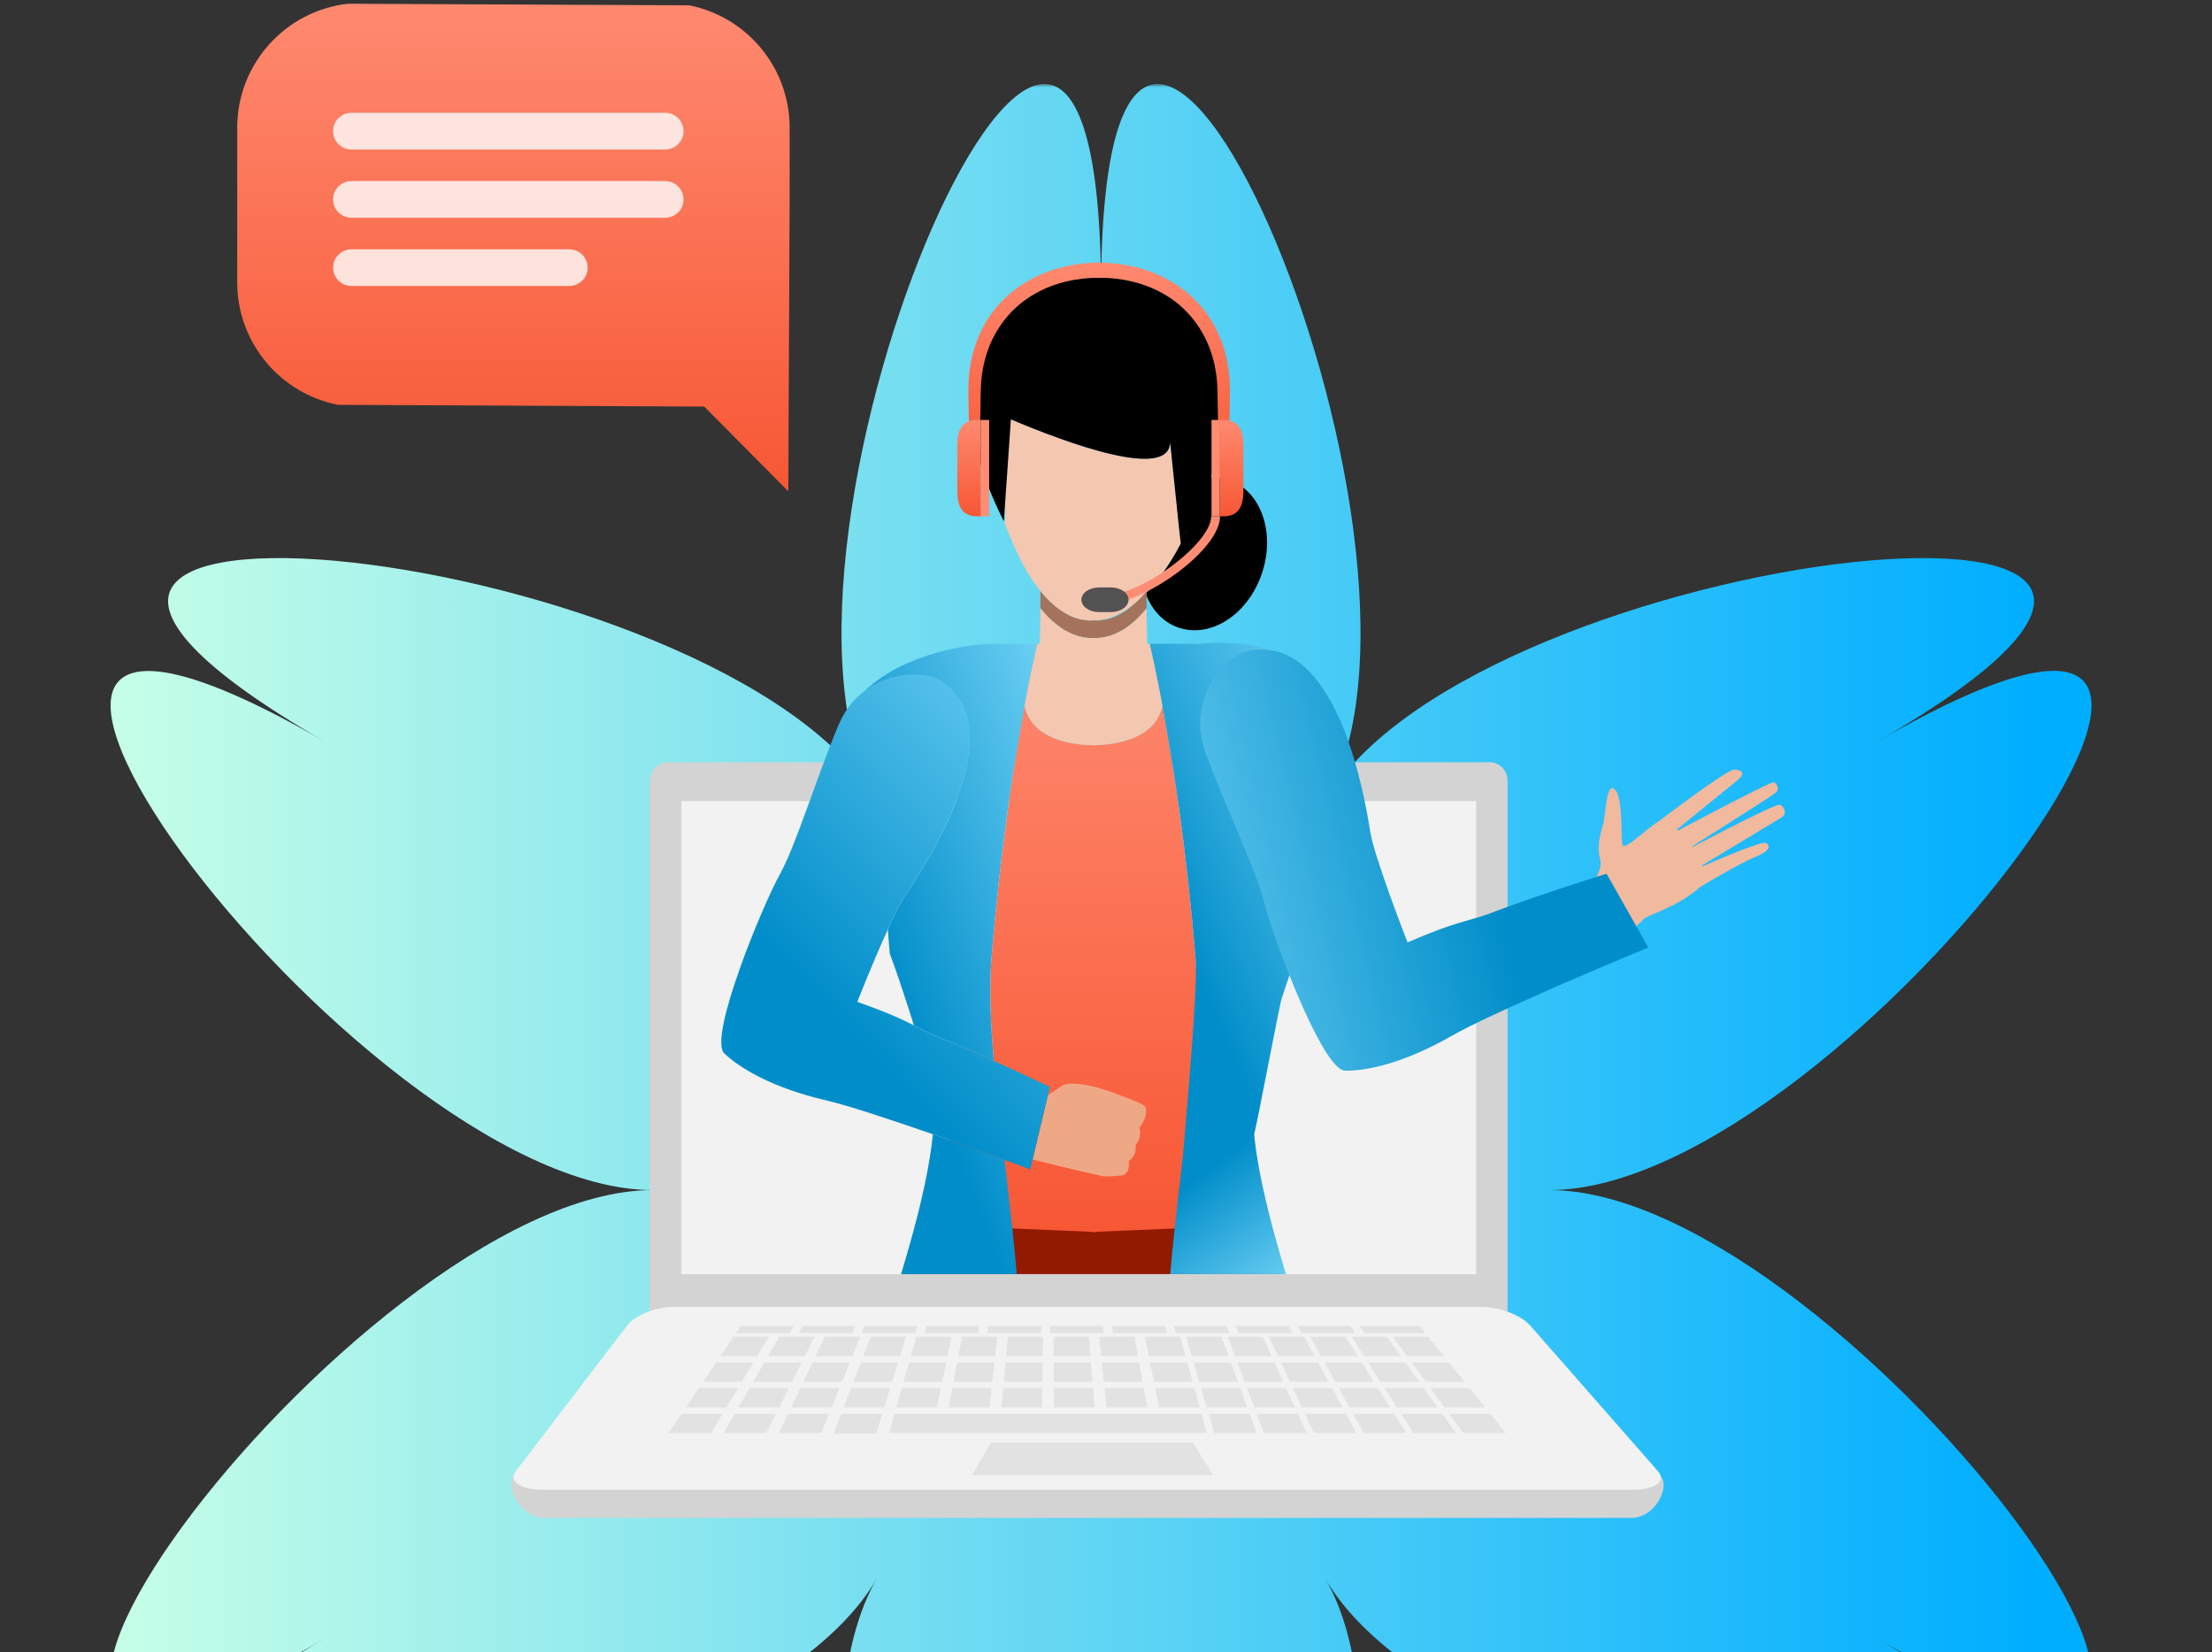 <svg width="316" height="236" viewBox="0 0 316 236" fill="none" xmlns="http://www.w3.org/2000/svg">
<rect x="0" y="0" width="316" height="236" fill="#333333" stroke="none"/>
<g clip-path="url(#clip0_173_4034)">
<mask id="mask0_173_4034" style="mask-type:luminance" maskUnits="userSpaceOnUse" x="0" y="12" width="316" height="316">
<path d="M316 12H0V328H316V12Z" fill="white"/>
</mask>
<g mask="url(#mask0_173_4034)">
<path d="M157.292 41.876C157.292 -43.498 210.639 77.522 189.338 114.488C210.677 77.522 342.177 63.215 268.227 105.911C342.177 63.215 264.043 170.003 221.364 170.003C264.043 170.003 342.177 276.734 268.227 234.094C342.177 276.791 210.677 262.484 189.338 225.518C210.677 262.484 157.292 383.504 157.292 298.13C157.292 383.504 103.926 262.484 125.246 225.518C103.907 262.484 -27.594 276.791 46.357 234.094C-27.594 276.791 50.542 170.003 93.238 170.003C50.542 170.003 -27.594 63.271 46.357 105.911C-27.594 63.215 103.907 77.522 125.246 114.488C103.926 77.484 157.292 -43.498 157.292 41.876Z" fill="url(#paint0_linear_173_4034)"/>
</g>
</g>
<path d="M215.369 188.146H92.837V111.507C92.837 110.058 93.99 108.885 95.411 108.885H212.796C214.217 108.885 215.369 110.058 215.369 111.507V188.146Z" fill="#D3D3D3"/>
<path d="M97.323 114.438H210.886V182.022H97.323V114.438Z" fill="#F2F2F2"/>
<path d="M73.35 210.96C72.224 212.433 74.376 216.833 77.751 216.833H233.074C236.448 216.833 238.572 212.433 237.281 210.96H73.35Z" fill="#D3D3D3"/>
<path d="M236.848 210.155C238.139 211.626 236.448 212.82 233.075 212.82H77.752C74.377 212.82 72.555 211.626 73.681 210.155L89.583 189.361C90.709 187.889 93.656 186.696 96.168 186.696H211.724C214.233 186.696 217.317 187.889 218.609 189.361C224.686 196.295 230.768 203.222 236.848 210.155Z" fill="#F2F2F2"/>
<path opacity="0.5" d="M108.177 193.709H102.931C103.673 192.61 104.045 192.059 104.785 190.96H109.824L108.177 193.709ZM114.976 193.709H109.73C110.365 192.61 110.683 192.059 111.317 190.96H116.354L114.976 193.709ZM112.803 190.433H105.145L105.837 189.407H113.379L112.803 190.433ZM121.779 190.434L114.119 190.433L114.672 189.407H122.214C122.041 189.818 121.952 190.023 121.779 190.434ZM130.756 190.433H123.095L123.509 189.407H131.055L130.756 190.433ZM139.731 190.433H132.072L132.347 189.407H139.89C139.828 189.818 139.796 190.023 139.731 190.433ZM148.708 190.433H141.047L141.186 189.407H148.728L148.708 190.433ZM157.684 190.433H150.025V189.407H157.566C157.614 189.818 157.635 190.023 157.684 190.433ZM166.662 190.433H159.001L158.861 189.407H166.405C166.506 189.818 166.558 190.023 166.662 190.433ZM175.639 190.433H167.978L167.7 189.407H175.242C175.402 189.818 175.481 190.023 175.639 190.433ZM184.615 190.433H176.955C176.787 190.023 176.704 189.818 176.536 189.407H184.082L184.615 190.433ZM193.59 190.433H185.931C185.709 190.023 185.597 189.818 185.377 189.407H192.917C193.186 189.818 193.32 190.023 193.59 190.433ZM203.606 190.433H194.908L194.214 189.407H202.78C203.11 189.818 203.276 190.023 203.606 190.433ZM121.772 193.709H116.527C117.054 192.61 117.319 192.06 117.845 190.961L122.882 190.96C122.439 192.061 122.217 192.609 121.772 193.709ZM128.57 193.709H123.324C123.745 192.61 123.954 192.059 124.376 190.96L129.414 190.961L128.57 193.709ZM135.369 193.709H130.124C130.437 192.609 130.595 192.06 130.907 190.96H135.944C135.714 192.059 135.597 192.61 135.369 193.709ZM142.166 193.709H136.922C137.127 192.61 137.228 192.058 137.435 190.96H142.474C142.35 192.059 142.287 192.61 142.166 193.709ZM148.96 193.709H143.72L143.965 190.96H149.001C148.986 192.059 148.978 192.61 148.96 193.709ZM155.761 193.709H150.517L150.497 190.96H155.533C155.625 192.059 155.671 192.61 155.761 193.709ZM162.558 193.709H157.316L157.029 190.96H162.062C162.262 192.059 162.36 192.61 162.558 193.709ZM169.355 193.709H164.111C163.89 192.61 163.778 192.059 163.555 190.96H168.592C168.896 192.059 169.049 192.61 169.355 193.709ZM105.98 197.375H100.461L102.313 194.626H107.627L105.98 197.375ZM113.137 197.375H107.616C108.252 196.276 108.569 195.726 109.203 194.626H114.518C113.964 195.725 113.687 196.275 113.137 197.375ZM120.291 197.375H114.771C115.298 196.276 115.56 195.726 116.088 194.626H121.401C120.957 195.726 120.734 196.275 120.291 197.375ZM127.446 197.375H121.924C122.344 196.276 122.555 195.726 122.974 194.626H128.289C127.951 195.726 127.783 196.275 127.446 197.375ZM134.602 197.375H129.082C129.395 196.276 129.551 195.726 129.863 194.628C131.99 194.628 133.05 194.626 135.177 194.626C134.945 195.726 134.831 196.275 134.602 197.375ZM141.754 197.375H136.234L136.749 194.626H142.062C141.94 195.725 141.877 196.275 141.754 197.375ZM148.908 197.375H143.39L143.637 194.626H148.947L148.908 197.375ZM156.064 197.375H150.544L150.524 194.626H155.837C155.927 195.726 155.974 196.275 156.064 197.375ZM163.218 197.375H157.701C157.585 196.276 157.526 195.726 157.413 194.626H162.722L163.218 197.375ZM170.372 197.375H164.854C164.631 196.276 164.518 195.726 164.296 194.626H169.609L170.372 197.375ZM103.785 201.04H97.989C98.729 199.941 99.102 199.39 99.843 198.292L105.432 198.29C104.773 199.389 104.442 199.94 103.785 201.04ZM111.296 201.04H105.502L107.087 198.292H112.678C112.125 199.389 111.848 199.94 111.296 201.04ZM118.81 201.04H113.013L114.33 198.292H119.919L118.81 201.04ZM126.32 201.04H120.523L121.573 198.292H127.164L126.32 201.04ZM133.831 201.04H128.038C128.35 199.941 128.509 199.39 128.819 198.292H134.408C134.179 199.389 134.063 199.94 133.831 201.04ZM141.342 201.04H135.548C135.753 199.941 135.857 199.39 136.063 198.292H141.652L141.342 201.04ZM148.852 201.04H143.061L143.306 198.292H148.892C148.878 199.389 148.869 199.94 148.852 201.04ZM156.369 201.04H150.572C150.566 199.941 150.561 199.39 150.552 198.292H156.141C156.232 199.389 156.276 199.94 156.369 201.04ZM163.879 201.04H158.087C157.971 199.941 157.912 199.39 157.798 198.292H163.384C163.581 199.389 163.682 199.94 163.879 201.04ZM171.388 201.04H165.593C165.372 199.941 165.261 199.39 165.038 198.292H170.626L171.388 201.04ZM101.588 204.703H95.517C96.258 203.604 96.631 203.055 97.372 201.956H103.235C102.687 202.873 102.138 203.788 101.588 204.703ZM109.458 204.703H103.388L104.975 201.956H110.839C110.287 203.055 110.009 203.604 109.458 204.703ZM117.326 204.703H111.256C111.783 203.604 112.047 203.055 112.576 201.956H118.438C117.994 203.055 117.772 203.604 117.326 204.703ZM125.169 204.791H119.088C119.524 203.658 119.739 203.09 120.173 201.957H126.039C125.691 203.089 125.518 203.658 125.169 204.791ZM172.408 204.703H126.993C127.305 203.604 127.461 203.055 127.774 201.956H171.645L172.408 204.703ZM138.839 210.742H173.289L170.388 206.06H141.581L138.839 210.742ZM175.506 193.709H170.261C169.94 192.61 169.782 192.059 169.463 190.96H174.5C174.902 192.058 175.102 192.61 175.506 193.709ZM176.846 197.375H171.324C171.006 196.276 170.847 195.726 170.527 194.626H175.842C176.242 195.726 176.444 196.275 176.846 197.375ZM178.186 201.04H172.39C172.07 199.941 171.913 199.39 171.593 198.292H177.182C177.583 199.389 177.782 199.94 178.186 201.04ZM179.526 204.703H173.455L172.656 201.956H178.52L179.526 204.703ZM181.654 193.709H176.409C175.993 192.61 175.783 192.059 175.369 190.96H180.407C180.904 192.059 181.155 192.61 181.654 193.709ZM183.318 197.375H177.798C177.381 196.276 177.172 195.726 176.757 194.626H182.07C182.568 195.725 182.819 196.275 183.318 197.375ZM184.98 201.04H179.185L178.143 198.292H183.732C184.233 199.389 184.48 199.94 184.98 201.04ZM186.643 204.703H180.571C180.156 203.604 179.947 203.055 179.533 201.956H185.395C185.895 203.055 186.143 203.604 186.643 204.703ZM187.802 193.709H182.559L181.275 190.96H186.314C186.909 192.059 187.208 192.61 187.802 193.709ZM189.788 197.375H184.268L182.984 194.626H188.299C188.894 195.726 189.194 196.275 189.788 197.375ZM191.776 201.04H185.979C185.466 199.941 185.21 199.39 184.696 198.292H190.286L191.776 201.04ZM193.76 204.703H187.689C187.176 203.604 186.921 203.055 186.406 201.956H192.271L193.76 204.703ZM193.95 193.709H188.706L187.182 190.96H192.218C192.913 192.059 193.258 192.61 193.95 193.709ZM196.26 197.375H190.74L189.215 194.626H194.529C195.221 195.726 195.569 196.275 196.26 197.375ZM198.569 201.04H192.775C192.165 199.941 191.861 199.39 191.249 198.292H196.838C197.531 199.389 197.877 199.94 198.569 201.04ZM200.879 204.703H194.807C194.3 203.787 193.791 202.872 193.282 201.956H199.147C199.839 203.055 200.185 203.604 200.879 204.703ZM200.102 193.709H194.856C194.147 192.61 193.794 192.059 193.086 190.96H198.126C198.915 192.059 199.31 192.61 200.102 193.709ZM202.731 197.375H197.211C196.503 196.276 196.15 195.726 195.445 194.626H200.758C201.548 195.726 201.943 196.275 202.731 197.375ZM205.364 201.04H199.567C198.861 199.941 198.508 199.39 197.801 198.292H203.391C204.182 199.389 204.575 199.94 205.364 201.04ZM207.995 204.703H201.923L200.156 201.956H206.022L207.995 204.703ZM206.247 193.709H201.004C200.2 192.61 199.799 192.059 198.993 190.96H204.032C204.918 192.059 205.361 192.61 206.247 193.709ZM209.202 197.375H203.682C202.881 196.276 202.477 195.726 201.674 194.626H206.987L209.202 197.375ZM212.158 201.04H206.362C205.558 199.941 205.157 199.39 204.353 198.292H209.942C210.828 199.389 211.271 199.94 212.158 201.04ZM215.113 204.703H209.04L207.032 201.956H212.896C213.783 203.055 214.225 203.604 215.113 204.703Z" fill="#D3D3D3"/>
<path d="M183.183 182.004H129.114C129.5 180.434 129.854 179.18 130.164 178.308C130.325 177.86 130.547 177.437 130.823 177.049C131.781 175.691 133.421 174.537 135.535 173.56C138.057 172.394 141.25 171.476 144.75 170.749C148.469 169.987 152.526 169.437 156.476 169.039C156.743 169.016 157.008 168.987 157.275 168.964C161.668 168.554 165.889 168.329 169.295 168.22C173.996 168.057 177.166 168.091 177.166 168.091C177.166 168.091 177.42 168.496 177.865 169.305C178.909 171.223 180.995 175.426 183.183 182.004Z" fill="#921A00"/>
<path d="M141.764 93.767C141.661 94.46 141.481 95.102 141.225 95.72L141.378 93.973C141.507 93.895 141.637 93.844 141.764 93.767Z" fill="#FFE3CA"/>
<path d="M170.405 91.173V91.196C170.352 91.173 170.301 91.146 170.276 91.146C170.328 91.147 170.352 91.173 170.405 91.173Z" fill="#EEBEA7"/>
<path d="M225.896 128.048C225.896 128.048 229.235 124.951 228.573 122.629C228.012 120.657 228.859 118.449 229.07 117.533C229.356 116.319 229.471 112.378 230.376 112.593C231.909 112.965 231.555 119.256 231.744 120.597C231.933 121.936 235.994 117.45 237.378 117.215C238.766 116.975 245.815 124.121 242.675 126.881C239.534 129.635 235.203 130.753 234.745 131.348C234.288 131.943 232.136 133.578 232.136 133.578L225.896 128.048Z" fill="#F1B99E"/>
<path d="M236.492 117.682C236.492 117.682 246.673 109.883 247.785 109.93C248.902 109.975 249.288 110.555 248.365 111.322C247.446 112.091 238.752 119.147 238.752 119.147C238.752 119.147 252.348 111.938 253.272 111.777C253.807 111.682 254.219 112.713 253.761 113.171C253.306 113.625 240.653 121.587 240.653 121.587C240.653 121.587 253.36 114.877 254.17 114.972C254.88 115.058 255.386 116.229 254.478 116.791C253.569 117.352 242.126 124.248 242.126 124.248C242.126 124.248 251.685 119.95 252.322 120.431C252.708 120.728 253.259 121.381 250.762 122.412C248.26 123.445 242.818 126.741 242.818 126.741L236.492 117.682Z" fill="#F1B99E"/>
<path d="M163.804 84.441V85.134C163.75 85.007 163.7 84.903 163.675 84.775C163.623 84.75 163.623 84.699 163.623 84.671C163.675 84.596 163.726 84.52 163.804 84.441Z" fill="#FFBE55"/>
<path d="M156.149 88.656C156.046 88.679 155.916 88.679 155.814 88.679V88.629C155.916 88.656 156.046 88.656 156.149 88.656ZM163.803 84.441V84.647C163.76 84.689 163.717 84.731 163.675 84.775C163.393 85.083 163.083 85.365 162.775 85.649C162.646 85.752 162.544 85.853 162.417 85.956C162.569 85.804 162.749 85.623 162.906 85.469C163.137 85.238 163.367 84.956 163.622 84.671C163.675 84.596 163.725 84.52 163.803 84.441Z" fill="#EEBEA7"/>
<path d="M169.685 75.579C168.273 78.714 166.551 81.54 164.598 83.775C164.343 84.083 164.059 84.39 163.803 84.648V84.442C163.725 84.52 163.674 84.597 163.622 84.672C163.366 84.956 163.137 85.239 162.906 85.47C162.749 85.624 162.569 85.805 162.417 85.957C162.363 85.984 162.314 86.036 162.262 86.086C162.184 86.163 162.108 86.241 162.029 86.266C161.827 86.443 161.612 86.606 161.387 86.754C161.106 86.959 160.849 87.138 160.568 87.293C160.501 87.338 160.432 87.382 160.362 87.422C160.103 87.575 159.849 87.704 159.619 87.806C159.388 87.93 159.146 88.033 158.897 88.115L158.872 88.141C158.667 88.193 158.512 88.269 158.332 88.321C158.279 88.347 158.231 88.373 158.177 88.373C158 88.423 157.819 88.474 157.638 88.501C157.588 88.501 157.562 88.526 157.511 88.526H157.432C157.305 88.553 157.152 88.578 157.023 88.604C156.894 88.629 156.74 88.629 156.613 88.629C156.486 88.656 156.353 88.656 156.251 88.656H156.226C156.202 88.679 156.176 88.679 156.15 88.656C156.047 88.656 155.917 88.656 155.816 88.629V88.679C155.662 88.679 155.507 88.656 155.329 88.629C155.148 88.604 154.943 88.578 154.761 88.553C154.659 88.526 154.559 88.526 154.427 88.501C154.326 88.474 154.222 88.474 154.12 88.423C153.581 88.295 153.069 88.089 152.528 87.806C152.36 87.723 152.196 87.629 152.039 87.525C151.193 87.037 150.369 86.344 149.521 85.469C149.216 85.163 148.932 84.802 148.624 84.441C147.314 82.797 146.006 80.615 144.797 77.841C144.304 76.731 143.842 75.609 143.409 74.475C144.051 75.733 142.932 63.992 143.19 64.404C139.698 57.725 143.178 63.222 144.414 59.91C152.143 63.172 167.168 68.798 167.168 63.094C167.168 63.094 167.501 66.562 167.888 70.159C168.196 73.113 168.53 76.171 168.685 77.327C168.684 77.326 169.093 76.683 169.685 75.579Z" fill="#F4C7B1"/>
<path d="M156.149 88.656C156.046 88.679 155.916 88.679 155.814 88.679V88.629C155.916 88.656 156.046 88.656 156.149 88.656ZM163.803 84.441V84.647C163.76 84.689 163.717 84.731 163.675 84.775C163.393 85.083 163.083 85.365 162.775 85.649C162.646 85.752 162.544 85.853 162.417 85.956C162.569 85.804 162.749 85.623 162.906 85.469C163.137 85.238 163.367 84.956 163.622 84.671C163.675 84.596 163.725 84.52 163.803 84.441Z" fill="#EEBEA7"/>
<path d="M143.408 74.474C141.351 70.415 138.039 62.659 138.63 55.311V55.284C137.707 49.197 145.283 38.227 156.843 38.792C168.4 38.227 175.979 49.197 175.053 55.284V55.311C175.41 59.755 174.332 64.327 172.997 68.156C173.845 68.128 174.665 68.231 175.488 68.514C180.087 70.031 182.243 76.016 180.292 81.848C178.366 87.704 173.048 91.197 168.451 89.681C166.318 88.988 164.699 87.319 163.802 85.134V84.647C164.058 84.39 164.343 84.082 164.597 83.774C166.55 81.539 168.272 78.713 169.684 75.578C169.092 76.683 168.733 78.041 168.733 78.041C168.577 76.887 168.193 73.112 167.886 70.158C167.498 66.562 167.165 63.093 167.165 63.093C167.165 68.798 152.141 63.171 144.412 59.909L143.408 74.474Z" fill="black"/>
<path d="M163.803 84.441V85.134C163.803 85.623 163.779 86.213 163.803 86.881C163.058 87.806 162.313 88.578 161.543 89.168C161.284 89.373 161.028 89.554 160.772 89.733C160.578 89.879 160.372 90.008 160.155 90.118H160.131C158.949 90.785 157.767 91.119 156.612 91.145H156.019C155.943 91.145 155.867 91.145 155.814 91.119V88.627C155.916 88.654 156.046 88.654 156.149 88.654C156.175 88.678 156.201 88.678 156.225 88.654H156.25C156.38 88.678 156.484 88.678 156.612 88.678C156.766 88.678 156.945 88.654 157.099 88.627C157.278 88.603 157.485 88.577 157.666 88.552C157.767 88.524 157.869 88.524 157.999 88.499C158.102 88.472 158.204 88.472 158.308 88.422C158.847 88.293 159.359 88.087 159.897 87.804C160.053 87.729 160.235 87.626 160.386 87.524C160.95 87.216 161.49 86.803 162.029 86.264C162.108 86.239 162.185 86.161 162.263 86.084C162.313 86.034 162.363 85.982 162.417 85.955C162.569 85.802 162.749 85.621 162.906 85.468C163.137 85.236 163.367 84.954 163.622 84.67C163.675 84.596 163.725 84.52 163.803 84.441Z" fill="#A5735B"/>
<path d="M155.816 106.456V175.996L167.812 175.483L177.676 175.046L176.672 162.896L175.568 149.305C173.856 150.031 172.151 150.777 170.455 151.542C170.918 146.172 171.123 141.24 170.815 137.206C169.608 122.203 167.734 109.976 166.269 101.987V101.961C166.422 100.42 166.216 98.698 165.858 97.106C165.805 96.778 165.737 96.452 165.653 96.13C165.55 95.77 165.475 95.437 165.372 95.102L165.138 94.333C165.088 94.153 165.01 93.973 164.961 93.818C164.772 93.189 164.549 92.572 164.291 91.969H164.241C164.447 92.894 165.166 95.977 166.063 100.831V100.857C165.476 103.426 163.598 104.864 161.286 105.662C161.261 105.662 161.211 105.686 161.183 105.686C159.593 106.227 157.794 106.431 156.074 106.457C155.997 106.456 155.894 106.483 155.816 106.456Z" fill="url(#paint1_linear_173_4034)"/>
<path d="M183.221 128.089C183.838 129.037 184.71 130.785 185.584 132.763C185.457 134.947 185.302 136.255 185.302 136.255C185.302 136.255 184.352 138.747 183.093 142.654C182.757 143.628 179.524 160.891 179.165 162.023C179.087 162.228 179.034 162.459 178.959 162.665C177.778 163.254 178.041 162.226 175.985 163.05C175.371 163.306 174.701 163.563 174.007 163.87C173.905 163.924 173.778 163.974 173.595 164.05C173.39 164.128 173.185 164.205 172.979 164.308C171.613 164.895 170.253 165.495 168.897 166.106C169.358 160.737 171.124 141.24 170.815 137.207C169.608 122.204 167.735 109.977 166.27 101.988V101.962C166.191 101.577 166.143 101.218 166.065 100.857V100.831C165.166 95.977 164.447 92.895 164.24 91.969H170.893V92.021C172.742 91.892 181.467 90.664 187.427 96.341C184.139 94.928 179.781 96.207 178.319 97.107C177.727 97.446 177.182 97.86 176.697 98.34C175.952 99.035 175.343 99.862 174.901 100.78C170.637 109.592 181.422 125.364 183.221 128.089Z" fill="url(#paint2_linear_173_4034)"/>
<path d="M183.706 182.004H167.175C167.348 179.897 167.567 177.712 167.811 175.485C168.058 173.094 168.354 170.663 168.635 168.22C168.729 167.376 168.827 166.538 168.919 165.697C168.919 165.697 168.925 165.697 168.931 165.691C170.939 164.956 173.579 161.544 176.472 160.401C176.541 160.377 176.605 160.349 176.674 160.325C177.499 160.043 178.319 162.329 179.163 162.023C179.705 167.763 181.64 175.253 183.706 182.004Z" fill="url(#paint3_linear_173_4034)"/>
<path d="M155.816 91.121V106.457C155.894 106.483 155.997 106.457 156.075 106.457C157.795 106.431 159.593 106.227 161.183 105.686C161.213 105.686 161.262 105.662 161.287 105.662C163.598 104.864 165.476 103.426 166.064 100.857V100.831C165.167 95.977 164.448 92.895 164.242 91.969H163.881V91.481C163.881 91.174 163.855 90.89 163.855 90.607C163.83 89.682 163.83 88.809 163.805 87.961V86.883C163.06 87.807 162.315 88.579 161.545 89.169C161.307 89.381 161.05 89.571 160.776 89.734C160.581 89.88 160.375 90.008 160.159 90.119H160.134C158.874 90.839 157.641 91.147 156.409 91.147C156.202 91.147 155.997 91.147 155.816 91.121Z" fill="#F4C7B1"/>
<path d="M229.507 124.809L230.101 125.867L230.119 125.887L234.76 134.092L235.477 135.355C235.477 135.355 234.07 135.922 231.857 136.858C229.843 137.71 227.169 138.828 224.271 140.083C223.467 140.442 222.659 140.794 221.849 141.138C216.212 143.638 210.279 146.308 207.308 148.016C200.827 151.718 195.433 153.012 192.147 152.944C188.879 152.857 181.71 133.507 180.59 128.864C179.455 124.242 175.261 115.725 172.256 107.615C170.985 104.169 171.352 101.129 172.441 98.715C173.889 95.442 176.62 93.327 178.306 92.989C178.97 92.837 179.652 92.77 180.333 92.791C181.384 92.795 182.375 92.997 183.306 93.357C192.428 96.912 195.253 115.812 195.787 119.031C195.983 120.148 196.531 122.021 197.237 124.066C198.802 128.85 201.08 134.623 201.08 134.623C205.66 132.649 207.551 132.085 209.296 131.584C210.563 131.214 211.758 130.912 213.825 130.118C214.448 129.887 215.114 129.617 215.83 129.373C217.579 128.739 219.336 128.126 221.099 127.533C225.459 126.076 229.507 124.809 229.507 124.809Z" fill="url(#paint4_linear_173_4034)"/>
<path d="M156.612 88.629V91.121C156.535 91.147 156.485 91.147 156.407 91.147H155.814C154.657 91.121 153.475 90.786 152.293 90.119H152.269C152.053 90.008 151.846 89.879 151.652 89.734C151.39 89.554 151.133 89.365 150.883 89.169C150.112 88.579 149.366 87.806 148.622 86.883C148.647 85.881 148.622 85.033 148.622 84.442C148.93 84.803 149.214 85.163 149.52 85.47C150.368 86.345 151.191 87.04 152.038 87.527C152.192 87.629 152.372 87.733 152.527 87.807C153.067 88.09 153.58 88.296 154.118 88.424C154.22 88.475 154.324 88.475 154.426 88.502C154.558 88.527 154.657 88.527 154.76 88.554C154.941 88.58 155.146 88.606 155.327 88.63C155.505 88.657 155.661 88.681 155.814 88.681C155.915 88.681 156.046 88.681 156.148 88.657C156.174 88.681 156.2 88.681 156.225 88.657H156.249C156.353 88.656 156.484 88.656 156.612 88.629Z" fill="#A5735B"/>
<path d="M156.612 106.456V175.996L144.616 175.483L134.752 175.046L135.755 162.896L136.859 149.305C138.451 149.975 140.25 150.77 141.972 151.542C141.507 146.172 141.305 141.24 141.612 137.206C142.819 122.203 144.692 109.976 146.156 101.987V101.961C146.005 100.42 146.211 98.698 146.569 97.106C146.619 96.77 146.697 96.439 146.775 96.13C146.878 95.77 146.952 95.437 147.055 95.102L147.289 94.333C147.339 94.153 147.417 93.973 147.468 93.818C147.657 93.19 147.88 92.572 148.136 91.969H148.186C147.981 92.894 147.26 95.977 146.363 100.831V100.857C146.952 103.426 148.829 104.864 151.143 105.662C151.167 105.662 151.218 105.686 151.245 105.686C152.835 106.227 154.635 106.431 156.353 106.457C156.43 106.456 156.535 106.483 156.612 106.456Z" fill="url(#paint5_linear_173_4034)"/>
<path d="M148.185 91.968C147.98 92.894 147.26 95.976 146.362 100.83V100.857C146.286 101.216 146.234 101.576 146.157 101.961V101.987C144.692 109.976 142.819 122.203 141.612 137.206C141.305 141.24 141.508 146.172 141.972 151.542C140.276 150.777 138.571 150.031 136.859 149.305C136.166 148.996 135.496 148.741 134.883 148.485C132.825 147.662 131.746 147.07 130.566 146.479C130.491 146.274 130.437 146.044 130.36 145.839C130 144.708 129.668 143.628 129.334 142.654C128.074 138.748 127.125 136.256 127.125 136.256C127.125 136.256 126.972 134.947 126.843 132.764C127.716 130.784 128.59 129.038 129.207 128.09C131.003 125.364 141.79 109.593 137.526 100.781C137.084 99.863 136.474 99.035 135.729 98.34C135.245 97.861 134.7 97.447 134.109 97.108C132.649 96.208 126.888 97.226 123.601 98.639C129.56 92.96 139.686 91.893 141.535 92.022V91.969H148.185V91.968ZM145.25 182.004H128.719C129.216 180.382 129.706 178.718 130.163 177.049C131.635 171.759 132.853 166.388 133.263 162.023C134.106 162.329 134.932 162.612 135.758 162.894C138.737 163.945 141.457 164.951 143.507 165.697C143.692 167.381 143.893 169.073 144.09 170.749C144.269 172.341 144.453 173.924 144.615 175.484C144.858 177.712 145.077 179.897 145.25 182.004Z" fill="url(#paint6_linear_173_4034)"/>
<path d="M156.612 91.121V106.457C156.535 106.483 156.431 106.457 156.353 106.457C154.634 106.431 152.834 106.227 151.244 105.686C151.218 105.686 151.167 105.662 151.142 105.662C148.829 104.864 146.951 103.426 146.362 100.857V100.831C147.26 95.977 147.981 92.895 148.185 91.969H148.546V91.481C148.546 91.174 148.572 90.89 148.572 90.607C148.597 89.682 148.597 88.809 148.622 87.961V86.883C149.367 87.807 150.112 88.579 150.883 89.169C151.142 89.401 151.398 89.58 151.652 89.734C151.859 89.888 152.064 90.014 152.269 90.119H152.294C153.553 90.839 154.789 91.147 156.019 91.147C156.226 91.147 156.43 91.147 156.612 91.121Z" fill="#F4C7B1"/>
<path d="M163.7 159.119C163.52 160.249 162.775 161.097 162.775 161.097C162.775 161.097 163.211 162.586 162.211 163.562C162.211 163.562 162.544 164.975 161.235 165.9C161.235 165.9 161.543 167.288 160.514 167.879C160.514 167.879 158.279 168.162 157.46 168.008C154.139 167.252 150.825 166.464 147.52 165.644L149.702 156.472V156.448C150.653 155.806 151.55 155.213 151.834 155.034C152.528 154.621 154.892 154.751 157.329 155.521C159.695 156.267 162.34 157.32 163.084 157.731C163.47 157.937 163.853 158.015 163.7 159.119Z" fill="#EEA886"/>
<path d="M149.985 155.265L149.702 156.448V156.472L147.519 165.644L147.186 167.058C147.186 167.058 145.771 166.519 143.508 165.695C141.455 164.95 138.735 163.949 135.755 162.897C134.933 162.613 134.109 162.33 133.265 162.024C127.433 160.018 121.267 157.937 117.928 157.167C110.659 155.471 105.828 152.748 103.466 150.463C101.13 148.177 109.04 129.116 111.379 124.954C113.691 120.792 116.411 111.698 119.726 103.71C121.139 100.317 123.474 98.34 125.916 97.314C129.206 95.9 132.647 96.207 134.108 97.107C134.699 97.446 135.244 97.86 135.728 98.34C136.473 99.035 137.082 99.862 137.524 100.78C141.789 109.592 131.002 125.364 129.206 128.089C128.588 129.037 127.715 130.785 126.842 132.763C124.736 137.334 122.475 143.114 122.475 143.114C127.175 144.786 128.946 145.657 130.564 146.479C131.745 147.07 132.824 147.661 134.881 148.484C135.495 148.74 136.165 148.996 136.857 149.304C138.45 149.974 140.249 150.769 141.971 151.541C144.652 152.761 147.324 154.002 149.985 155.265Z" fill="url(#paint7_linear_173_4034)"/>
<path d="M174.187 68.293L173.966 58.227C173.933 56.547 173.966 54.883 173.726 53.326C173.489 51.746 173.061 50.199 172.396 48.767C171.091 45.897 168.9 43.474 166.15 41.938C163.402 40.377 160.205 39.668 157.018 39.681C153.831 39.668 150.628 40.377 147.891 41.938C145.134 43.474 142.944 45.897 141.635 48.767C140.975 50.198 140.547 51.746 140.309 53.326C140.07 54.9 140.094 56.525 140.072 58.227L139.846 68.293H138.585L138.369 58.227C138.349 56.576 138.273 54.838 138.496 53.083C138.715 51.344 139.142 49.609 139.847 47.978C141.213 44.687 143.765 41.898 146.853 40.134C149.946 38.342 153.516 37.535 157.018 37.517C160.523 37.535 164.09 38.342 167.181 40.134C170.271 41.898 172.82 44.687 174.184 47.978C174.889 49.609 175.32 51.344 175.544 53.083C175.764 54.852 175.691 56.559 175.671 58.227L175.453 68.293H174.187Z" fill="url(#paint8_linear_173_4034)"/>
<path d="M139.593 73.758C137.328 73.758 136.757 72.134 136.757 70.128V63.62C136.757 61.616 137.328 59.989 139.593 59.989H140.134V73.758H139.593Z" fill="url(#paint9_linear_173_4034)"/>
<path d="M140.134 59.989H141.305V73.759H140.134V59.989Z" fill="#FF8D74"/>
<path d="M174.787 73.758C177.054 73.758 177.629 72.134 177.629 70.128V63.62C177.629 61.616 177.054 59.989 174.787 59.989H174.245V73.758H174.787Z" fill="url(#paint10_linear_173_4034)"/>
<path d="M173.074 59.989H174.245V73.759H173.074V59.989Z" fill="#FF8D74"/>
<path d="M157.857 86.306V85.043C163.082 85.043 173.032 77.618 173.032 73.758H174.292C174.292 78.644 163.285 86.306 157.857 86.306Z" fill="#FF8D74"/>
<path d="M158.696 87.438H157.014C155.618 87.438 154.489 86.651 154.489 85.674C154.489 84.701 155.618 83.914 157.014 83.914H158.696C160.091 83.914 161.22 84.701 161.22 85.674C161.22 86.651 160.091 87.438 158.696 87.438Z" fill="#525252"/>
<path d="M112.806 18.253V28.227L112.746 41.767L112.666 58.121L112.616 70.186L100.598 58.075L96.931 58.062L48.302 57.834C40.087 56.231 33.887 49 33.887 40.33V18.253C33.887 9.095 40.811 1.531 49.704 0.535L98.448 0.76C106.631 2.375 112.806 9.592 112.806 18.253Z" fill="url(#paint11_linear_173_4034)"/>
<path opacity="0.8" d="M97.647 18.732C97.647 19.076 97.58 19.416 97.448 19.734C97.317 20.052 97.124 20.341 96.881 20.584C96.638 20.828 96.35 21.021 96.032 21.153C95.715 21.285 95.374 21.353 95.03 21.353H50.205C49.861 21.353 49.52 21.285 49.202 21.153C48.884 21.022 48.595 20.829 48.352 20.585C48.109 20.342 47.916 20.053 47.784 19.735C47.653 19.417 47.585 19.076 47.585 18.732C47.585 18.388 47.653 18.047 47.785 17.729C47.916 17.412 48.109 17.123 48.353 16.88C48.596 16.636 48.885 16.444 49.203 16.312C49.52 16.18 49.861 16.113 50.205 16.113H95.03C96.474 16.113 97.647 17.285 97.647 18.732ZM97.647 28.486C97.646 29.18 97.371 29.846 96.88 30.338C96.39 30.829 95.725 31.106 95.03 31.108H50.205C49.51 31.106 48.844 30.83 48.353 30.338C47.862 29.847 47.586 29.181 47.585 28.486C47.585 28.142 47.653 27.801 47.785 27.483C47.916 27.165 48.109 26.876 48.352 26.633C48.596 26.389 48.884 26.196 49.202 26.064C49.52 25.933 49.861 25.865 50.205 25.865H95.03C95.374 25.865 95.715 25.933 96.032 26.065C96.35 26.197 96.638 26.39 96.881 26.633C97.124 26.877 97.317 27.166 97.448 27.483C97.58 27.801 97.647 28.142 97.647 28.486ZM83.953 38.239C83.953 39.676 82.776 40.853 81.329 40.853H50.202C49.509 40.852 48.845 40.577 48.356 40.086C47.866 39.596 47.591 38.932 47.591 38.239C47.591 37.515 47.876 36.864 48.353 36.388C48.595 36.143 48.883 35.948 49.2 35.815C49.517 35.683 49.858 35.614 50.202 35.614H81.329C82.025 35.614 82.692 35.891 83.184 36.383C83.676 36.876 83.952 37.543 83.953 38.239Z" fill="white"/>
<defs>
<linearGradient id="paint0_linear_173_4034" x1="15.8" y1="128.319" x2="290.083" y2="128.319" gradientUnits="userSpaceOnUse">
<stop stop-color="#C6FFE7"/>
<stop offset="1" stop-color="#00AEFF"/>
</linearGradient>
<linearGradient id="paint1_linear_173_4034" x1="166.746" y1="85.666" x2="166.746" y2="175.996" gradientUnits="userSpaceOnUse">
<stop stop-color="#FF8D74"/>
<stop offset="1" stop-color="#F75734"/>
</linearGradient>
<linearGradient id="paint2_linear_173_4034" x1="166.16" y1="129.527" x2="207.231" y2="111.226" gradientUnits="userSpaceOnUse">
<stop stop-color="#008DC9"/>
<stop offset="1" stop-color="#88E1FF"/>
</linearGradient>
<linearGradient id="paint3_linear_173_4034" x1="173" y1="166" x2="188.243" y2="186.96" gradientUnits="userSpaceOnUse">
<stop offset="0.02" stop-color="#008DC9"/>
<stop offset="1" stop-color="#88E1FF"/>
</linearGradient>
<linearGradient id="paint4_linear_173_4034" x1="212.5" y1="120" x2="148.649" y2="135.314" gradientUnits="userSpaceOnUse">
<stop stop-color="#008DC9"/>
<stop offset="1" stop-color="#88E1FF"/>
</linearGradient>
<linearGradient id="paint5_linear_173_4034" x1="145.682" y1="85.666" x2="145.682" y2="175.996" gradientUnits="userSpaceOnUse">
<stop stop-color="#FF8D74"/>
<stop offset="1" stop-color="#F75734"/>
</linearGradient>
<linearGradient id="paint6_linear_173_4034" x1="125.636" y1="137.668" x2="170.945" y2="120.007" gradientUnits="userSpaceOnUse">
<stop stop-color="#008DC9"/>
<stop offset="1" stop-color="#88E1FF"/>
</linearGradient>
<linearGradient id="paint7_linear_173_4034" x1="106.926" y1="132.236" x2="159.434" y2="82.474" gradientUnits="userSpaceOnUse">
<stop stop-color="#008DC9"/>
<stop offset="1" stop-color="#88E1FF"/>
</linearGradient>
<linearGradient id="paint8_linear_173_4034" x1="157.019" y1="35.209" x2="157.019" y2="68.293" gradientUnits="userSpaceOnUse">
<stop stop-color="#FF8D74"/>
<stop offset="1" stop-color="#F75734"/>
</linearGradient>
<linearGradient id="paint9_linear_173_4034" x1="138.446" y1="58.956" x2="138.446" y2="73.758" gradientUnits="userSpaceOnUse">
<stop stop-color="#FF8D74"/>
<stop offset="1" stop-color="#F75734"/>
</linearGradient>
<linearGradient id="paint10_linear_173_4034" x1="175.937" y1="58.956" x2="175.937" y2="73.758" gradientUnits="userSpaceOnUse">
<stop stop-color="#FF8D74"/>
<stop offset="1" stop-color="#F75734"/>
</linearGradient>
<linearGradient id="paint11_linear_173_4034" x1="73.347" y1="-4.689" x2="73.347" y2="70.186" gradientUnits="userSpaceOnUse">
<stop stop-color="#FF8D74"/>
<stop offset="1" stop-color="#F75734"/>
</linearGradient>
<clipPath id="clip0_173_4034">
<rect width="316" height="316" fill="white" transform="translate(0 12)"/>
</clipPath>
</defs>
</svg>

